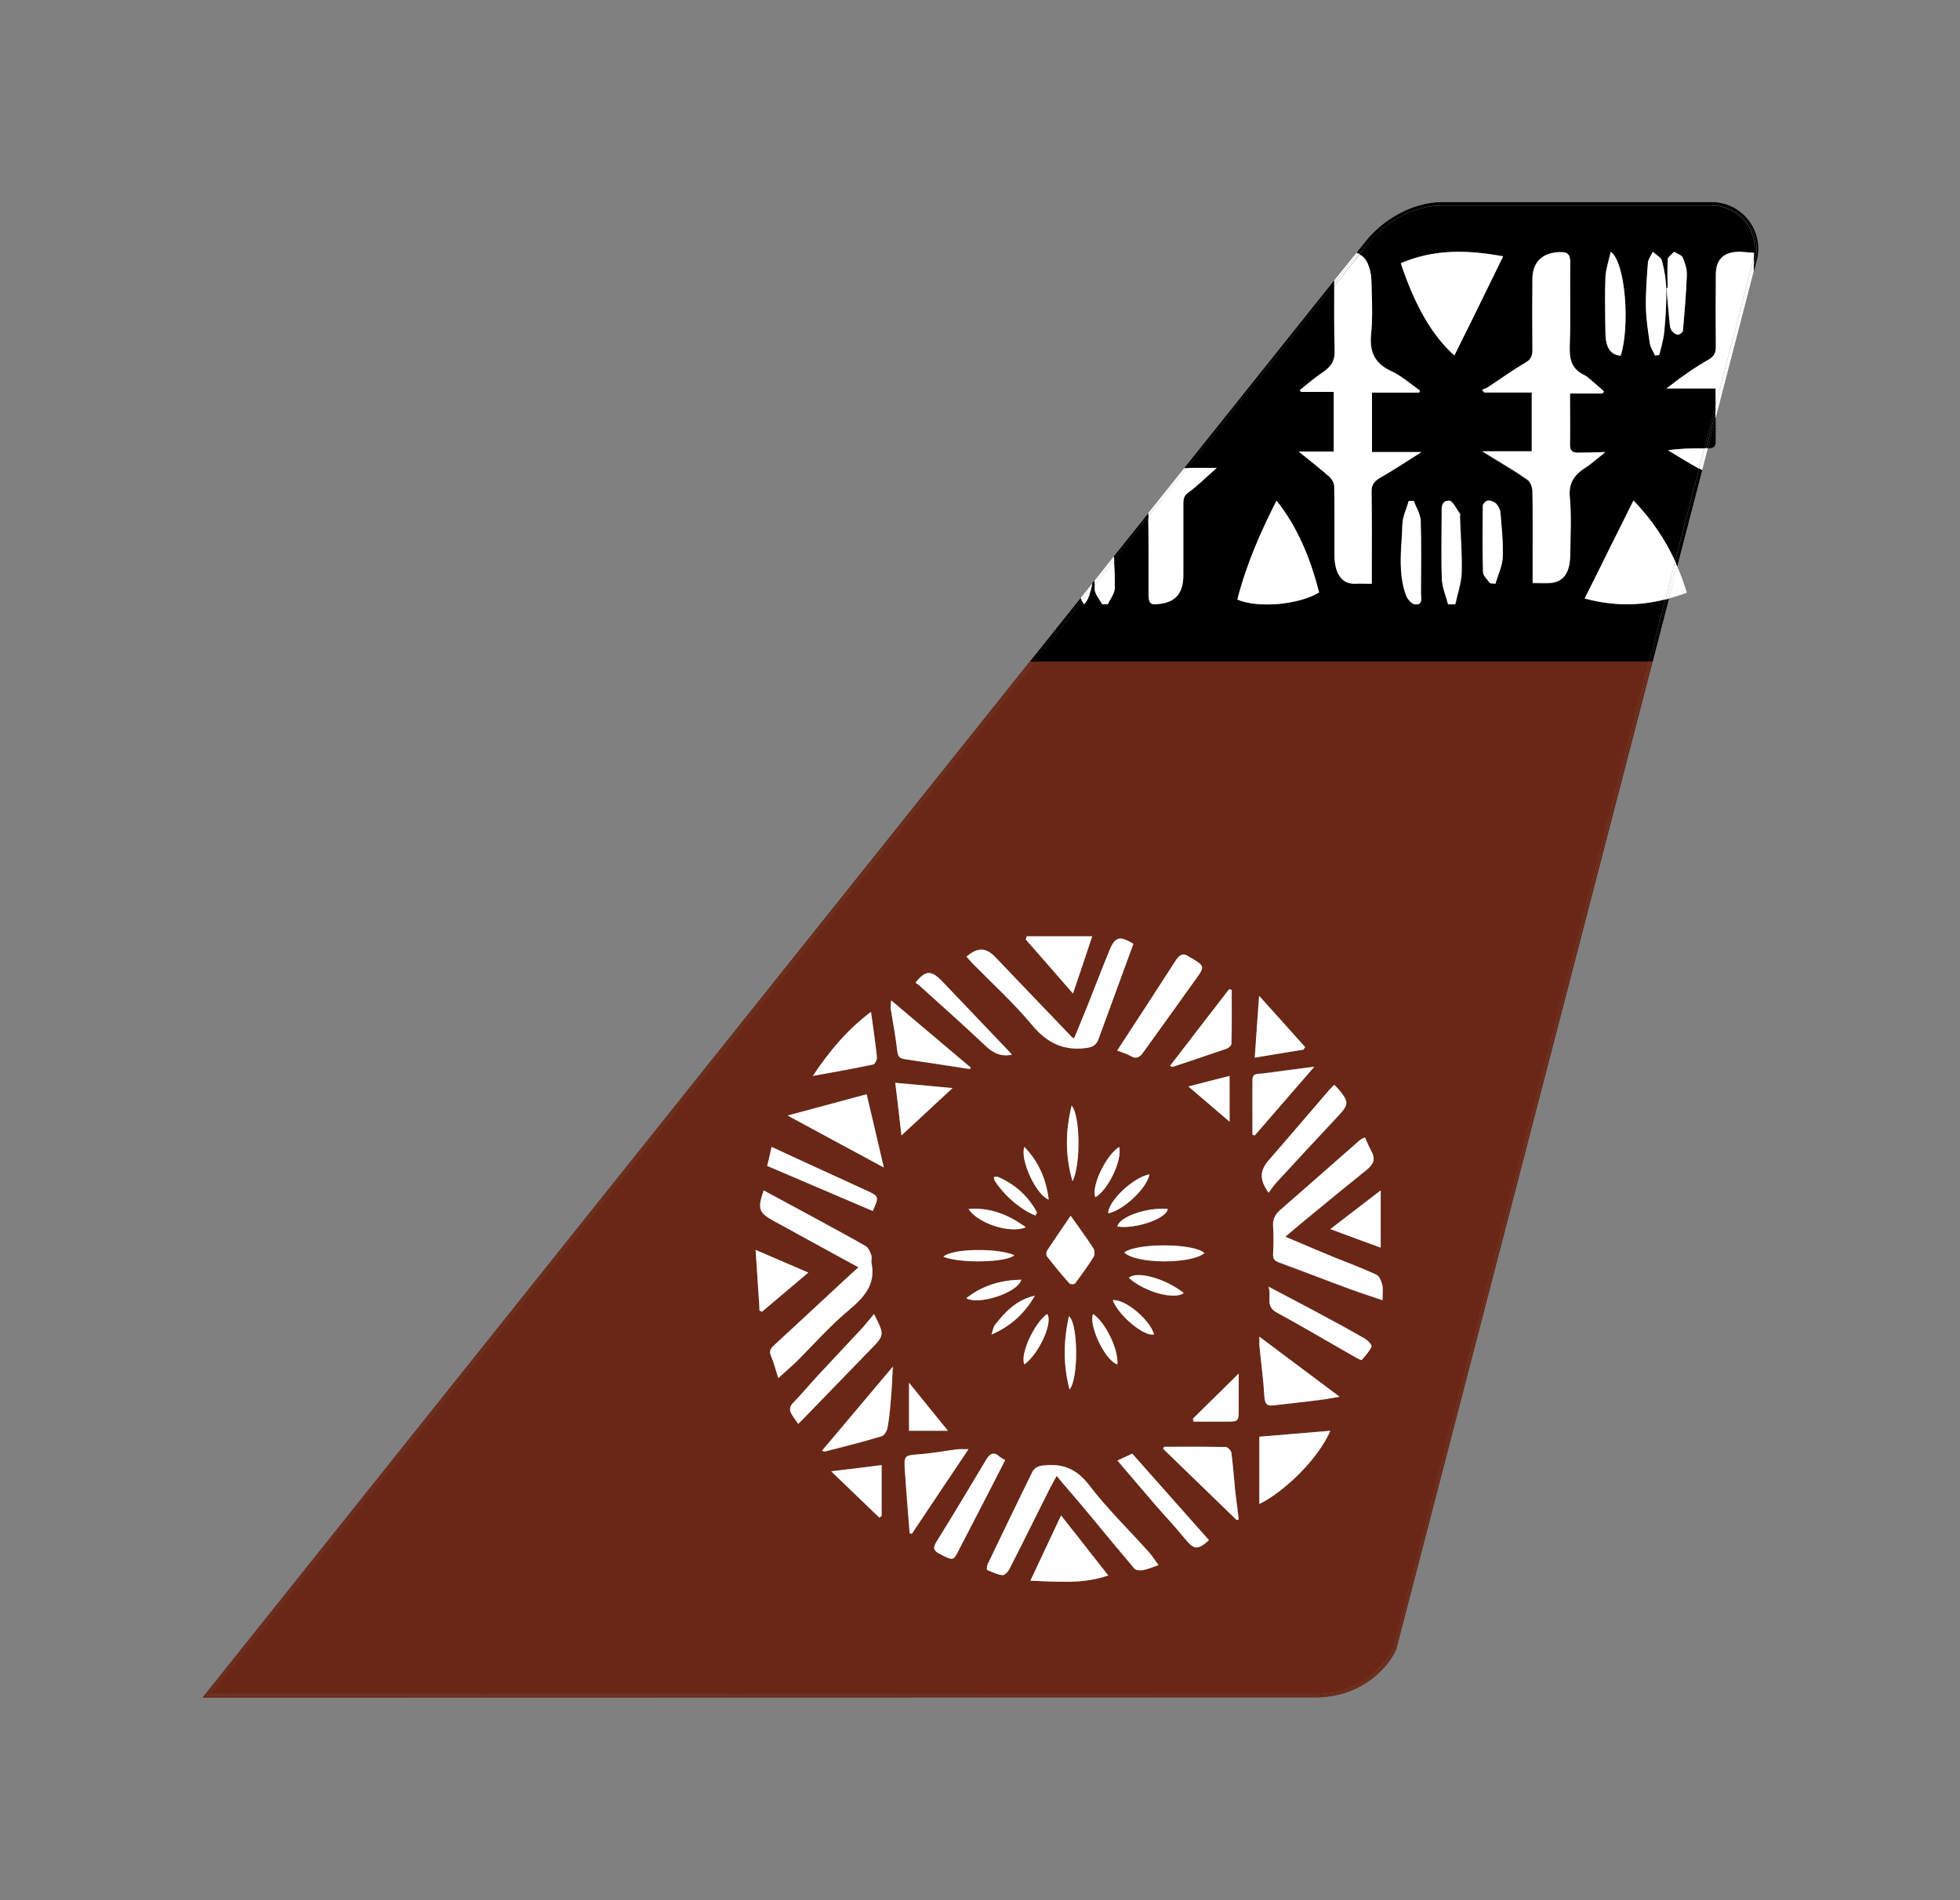 <?xml version="1.0" encoding="utf-8"?>
<!-- Generator: Adobe Illustrator 24.0.3, SVG Export Plug-In . SVG Version: 6.00 Build 0)  -->
<svg version="1.1" id="Layer_1" xmlns="http://www.w3.org/2000/svg" xmlns:xlink="http://www.w3.org/1999/xlink" x="0px" y="0px"
	 viewBox="0 0 856 830" style="enable-background:new 0 0 856 830;" xml:space="preserve">
<rect x="0" y="0" width="856" height="830" fill="#808080" stroke="none"/>
<style type="text/css">
	.st0{fill:#6A2716;}
	.st1{fill:#FEFEFE;}
	.st2{fill:#FFFFFF;}
</style>
<title>FIJIAIRWAYS</title>
<g>
	<path class="st0" d="M609.4,719.9c-2.8,6.5-13.3,20.4-34.2,20.8l-0.6,0L90,740.8C246.4,544.9,366.7,394.3,450.7,289h-1L88.4,741.6
		l486.1-0.1l0.6,0c9.6-0.2,17.8-3.2,24.3-8.3c4.9-3.8,8.6-8.5,10.4-12.7l0.1-0.3L721.8,289H721L609.4,719.9z"/>
	<path class="st0" d="M91.6,740.1l483-0.1l0.6,0c9.3-0.2,17.1-3.1,23.4-8c4.7-3.7,8.3-8.3,10.1-12.3L720.2,289H451.7L91.6,740.1z
		 M448.4,409H477c-2.7,8.2-5.4,16.2-8.4,25c-7.3-8.3-13.9-16-20.6-23.6L448.4,409z M400.2,428.7c4.2-5,6.6-5,11.4,0
		c10.2,10.7,20.4,21.4,30.4,31.9c-3.7,1-7.5,0-11-3.3c-9.7-9.1-19.6-18-29.4-26.9c-0.4-0.4-1-0.7-1.6-1.1
		C400.1,429,400.1,428.8,400.2,428.7z M467.6,531c3.5,4.9,6.9,9.5,9.9,14.2c0.6,0.9,0.7,2.9,0.1,3.8c-2.5,4-5.2,7.9-8.1,11.6
		c-0.3,0.4-2,0.4-2.4,0c-3.4-3.8-6.7-7.8-9.8-11.8c-0.5-0.6-0.4-2.1,0.1-2.8C460.6,541.2,464,536.3,467.6,531z M468,483
		c3.6,3.8,4.1,25.5,0.4,33C465.1,504.3,465.4,493.8,468,483z M526,547.4c-5.8,4.9-30,4.8-35-0.3C496.8,542.8,521.8,543.1,526,547.4z
		 M519,474.6c6.4-1.6,12.1-3.1,18-4.6v20C531,484.8,525.3,480,519,474.6z M493,558.3c3.3-3.2,15.7,0.1,24,6.6
		C512.9,568,499.7,564.3,493,558.3z M504,582.9c-4.3,1.1-15.4-8.1-18-14.9C491.1,567.2,502.3,576.5,504,582.9z M488,535.8
		c0.8-4.3,12.9-8.5,22-7.7C509.6,532.3,495.9,537,488,535.8z M484,530c-0.1-5.3,11-15.8,18-17C500.9,519.2,490.3,528.9,484,530z
		 M478.4,523c-2-4.5,4.5-18.3,10.4-22C490.1,506.8,484.1,519.6,478.4,523z M488,596c-5.3-1.5-12.7-17.1-10.6-22
		C482.8,577.7,488.5,589.3,488,596z M467.1,607c-2.8-11-2.6-21.4-0.3-32C470.8,577.6,471.2,602.1,467.1,607z M412,549
		c3.5-3.6,23.3-4,31-0.7C439.8,551.5,419.4,552,412,549z M414,625h-17v-21C402.8,611.2,408.1,617.8,414,625z M423,528.1
		c9.3-0.7,17.1,2.2,25,8C441.3,539.1,426.9,534.4,423,528.1z M446,559c-1.2,5.5-18.3,11.3-24,8.1C429.3,561.4,437.1,559.2,446,559z
		 M434.5,578.8c4.6-5.9,9.6-11.1,17.5-12.8c-4.3,7.3-9.9,13-19,17C433.7,581,433.8,579.7,434.5,578.8z M457.3,574
		c2.8,3.4-3.5,17.4-9.9,22C445.3,591.9,451.6,578,457.3,574z M447.4,501c6.2,6.4,9.5,13.9,10.6,23
		C452.5,522.1,445.3,506.4,447.4,501z M453,529.7l-0.8,1.3c-1.2-0.6-2.5-1.1-3.6-1.8c-5.6-3.4-10.2-7.8-13.9-13.1
		c-0.4-0.5-0.4-1.3-0.6-1.9c0.7,0,1.4-0.3,1.9-0.1C443.5,517.3,449.2,522.5,453,529.7z M389.2,437c11.9,10.1,23.3,19.7,34.8,29.4
		c-0.2,0.2-0.3,0.4-0.5,0.6c-9.4-1.4-18.8-2.9-28.2-4.3c-2-0.3-3.1-0.8-3.4-3.4c-0.7-6.2-1.9-12.4-2.8-18.6
		C388.9,439.7,389.1,438.7,389.2,437z M380.4,442c1,7.2,1.9,13.5,2.6,19.8c0.1,1-0.9,3-1.6,3.2c-8.5,1.8-17.1,3.3-26.4,5
		C362.2,459.1,370.1,449.8,380.4,442z M378.5,478c2.5,10.6,5,21,7.5,32c-14.2-7.7-27.7-14.9-42-22.7
		C355.8,484.1,366.9,481.1,378.5,478z M335.3,508l0.5-2c0.4-1.6,0.7-3.2,1.1-5c5.5,2.5,10.7,4.9,15.8,7.3
		c8.4,3.9,16.9,7.8,25.3,11.6c5.9,2.7,5.9,2.7,3,9.1c-15.4-6.6-30.7-13.1-46.1-19.7C335.1,508.8,335.2,508.4,335.3,508z
		 M331.7,572.5l-0.1-2.3c-0.5-7.6-1-15.3-1.6-24.2c8.2,3.5,15.3,6.6,23,9.9c-7.2,6.1-13.7,11.6-20.2,17.1
		C332.4,572.8,332.1,572.6,331.7,572.5z M336.8,592.3c-1-2.3,0-3.4,1.5-4.8c3.5-3.2,6.9-6.4,10.4-9.6l20.8-19.3
		c1.7-1.6,3.4-3.1,5.5-5c-9.4-5.1-18.1-9.9-26.7-14.6l-3.4-1.9c-2.1-1.1-4.2-2.3-6.3-3.4c-7.2-3.9-7.8-5.5-5-13.7
		c7.1,3.8,14.1,7.6,21.1,11.4c7.8,4.3,15.7,8.4,23.4,12.9c1.2,0.7,1.9,2.5,2.5,4c0.4,1-0.1,2.3,0.1,3.4c2,9.9-3.7,15.4-10.6,21.2
		c-7.9,6.6-14.8,14.5-22.1,21.8c-2.4,2.4-5,4.5-7.9,7.2C338.8,598.4,338.1,595.3,336.8,592.3z M348.6,622c-1-1.5-2-2.7-2.8-4.1
		c-1.1-1.8-1.1-3.4,0.6-5.1c3.6-3.7,6.9-7.7,10.4-11.5c6.6-7.1,13.3-14.2,19.9-21.3c1.7-1.8,3.2-3.8,5-6c4.7,9.2,4.7,9.2-1.9,15.9
		c-9.4,9.7-18.9,19.5-28.3,29.2C350.7,620,349.7,620.9,348.6,622z M385,662.2l-0.9,0.8c-6.8-6.5-13.6-13.1-21.1-20.3
		c6.3-0.8,11.8-1.4,17.3-2.1l2.4-0.3c0.8-0.1,1.6-0.2,2.4-0.3V662.2z M389.2,610.5c-0.4,4.4-0.8,8.8-1.5,13.1
		c-0.3,1.4-1.4,3.4-2.6,3.8c-5.4,1.6-10.9,3.1-16.3,4.5l-5.5,1.4l-2.7,0.7c-0.3,0.1-0.7-0.1-1.5-0.2c10.3-12.2,20.2-24,31-36.8
		C389.7,602.3,389.6,606.4,389.2,610.5z M391,473c8.4,0.8,16.1,1.5,25,2.3c-7.6,7-14.5,13.4-22.3,20.7
		C392.8,487.9,391.9,480.5,391,473z M397.2,669.9c-0.7-9.2-1.5-18.4-2.1-27.6c-0.4-6.7-0.3-6.5,6.8-7c5.3-0.4,10.6-1.5,15.9-2.1
		c1.5-0.2,3,0,5.1,0c-8.5,12.7-16.6,24.8-24.7,36.9C397.9,670,397.6,669.9,397.2,669.9z M418.2,678.2c-1.8,3.6-2.3,3.5-7.8,0.6
		c-2.8-1.5-3-2.8-1.3-5.5c7.3-11.7,14.4-23.6,21.5-35.5c1.8-3,3.5-4,6.2-1.3c0.4,0.4,1,0.6,2.2,1.3c-3.5,6.8-6.8,13.4-10.2,19.9
		C425.3,664.6,421.7,671.4,418.2,678.2z M450,690.5c4.8-10.2,9-19.2,13.4-28.5c1.1,1.4,2.3,2.9,3.4,4.3l3.4,4.3
		c4.5,5.8,9.1,11.6,13.8,17.6C472.8,692.1,461.9,690.9,450,690.5z M499.1,685.8c-1.2,0.2-3,0.1-3.7-0.7
		c-6.2-7.3-12.3-14.7-18.4-22.1c-4.2-5.1-8.6-10.1-12.8-15.1c-0.8-0.9-1.6-1.9-2.7-3.3c-1.2,2.3-2.4,4.5-3.6,6.7
		c-5.7,11.4-11.4,22.8-17.1,34.1c-0.6,1.1-2.1,2.7-3,2.6c-2.3-0.3-4.5-1.4-6.7-2.3c-0.2-0.1-0.1-1.7,0.2-2.4
		c6.4-13.4,12.9-26.7,19.4-40.1c1-2,2.4-2.8,4.8-3.1c8.3-0.9,14.5,1.3,20.1,8.5c8,10.4,17.5,19.6,26.2,29.4c1.4,1.6,2.5,3.4,4.1,5.5
		C503.5,684.5,501.3,685.4,499.1,685.8z M517.7,672.4c-4.2-5.2-8.8-10.1-13.2-15.1C499,651,493.6,644.6,488,638c2.2-1,4.1-1.9,6.5-3
		c11,12.5,22.2,25,33.5,37.8C523,677.3,521.4,677,517.7,672.4z M540.1,664c-10.7-10.4-21.4-20.7-32.1-31.1l0.4-0.9
		c9,0,17.9-0.1,26.9,0.1c0.9,0,2.4,1.6,2.5,2.6c0.7,5.3,1.1,10.7,1.6,16c0.5,4.3,1,8.6,1.6,12.9C540.7,663.8,540.4,663.9,540.1,664z
		 M550,657v-29.4c10.6-0.9,20.7-1.8,31-2.6C575.6,637.6,560.6,651.8,550,657z M576.7,611.5c-6.8,0.8-13.7,1.6-20.5,2.4
		c-2.8,0.3-3.8-0.6-4-3.8c-0.4-7.2-1.4-14.4-2.1-21.6c-0.1-1.2,0-2.5,0-4.5c11.9,8.9,23.1,17.3,35,26.2
		C581.7,610.7,579.2,611.2,576.7,611.5z M599,588.1c-1,2.1-2.7,4-4.3,5.8c-0.2,0.2-1.3-0.3-1.9-0.7c-11.8-6.7-23.4-13.6-35.3-20.1
		c-5-2.8-2-6.8-3.5-11.2c8.2,4.4,15.4,8.1,22.5,11.9c6.6,3.6,13.2,7.2,19.7,10.9C597.5,585.6,599.2,587.5,599,588.1z M596.1,497
		c1,2.1,1.9,4.3,3,6.4c2,3.6,0.2,5.8-2.5,8c-7.6,6.1-15.2,12.3-22.7,18.5c-4.2,3.4-8.2,6.9-12.6,10.5c5.8,2.5,11.4,4.9,17.1,7.2
		c1.7,0.7,3.4,1.4,5,2.1l5.1,2c4.2,1.7,8.4,3.4,12.6,5.3c1.3,0.6,2.2,2.7,2.6,4.4c0.4,1.9,0.1,4,0.1,6.7c-4.7-1.6-8.9-2.9-13-4.4
		c-2.7-1-5.4-2-8.1-3l-16.1-6.1l-8.1-3c-1.8-0.7-2.6-1.5-2.5-3.5c0.2-4.1,0.2-8.2,0-12.3c-0.2-2.8,0.7-4.8,2.8-6.6
		c11.7-10.2,23.4-20.6,35.1-30.8C594.5,497.7,595.3,497.5,596.1,497z M603,520v25c-7.4-2.7-14.3-5.2-22-8.1
		C588.4,531.2,595.2,526,603,520z M582.8,474c0.6,0.6,1.2,1.1,1.7,1.7c4.9,5.8,4.7,6.8-0.4,12.3c-9,9.6-18,19.3-26.9,29
		c-1.1,1.2-1.9,2.5-3.1,4.1c-4.1-5.8-3.8-9.6,0-14c9-10.2,17.8-20.6,26.6-30.9C581.3,475.4,582,474.7,582.8,474z M549.9,435
		c7.1,7.9,13.6,15.1,20.1,22.4c-0.2,0.4-0.5,0.7-0.7,1.1c-6.9,1.1-13.8,2.3-21.3,3.5C548.7,452.9,549.3,444.7,549.9,435z M547,471.5
		c0-2.8,2.3-2.4,4.1-2.6c7.3-0.9,14.5-1.9,22.9-3c-9.1,10.4-17.5,20.2-26,30l-1-0.4C547,487.6,547,479.6,547,471.5z M541,615
		c0,0.1,0,0.2,0,0.3l0,0.5c0,5-0.2,5.2-5,5.2l-0.5,0h-0.3h-14c-0.1-0.4-0.2-0.9-0.2-1.3c6.5-6.4,13-12.7,20-19.7V615z M538,432.4
		c0,7.8,0.1,15.6-0.1,23.4c0,0.8-1.2,1.9-2.1,2.2c-5.2,1.8-10.4,3.6-15.6,5.3l-7.8,2.6c-0.2,0.1-0.5-0.1-1.3-0.4
		c8.8-11.4,17.4-22.5,25.9-33.6C537.3,432.1,537.6,432.3,538,432.4z M519.4,418c0.5,0.4,1.1,0.5,1.6,0.9c4.9,3,5,3.5,1.7,8.2
		c-7.8,10.9-15.6,21.7-23.4,32.6c-1.3,1.8-2.8,3.2-5.3,1.7c-1.8-1-3.8-1.6-6-2.4c8.8-13.6,17.3-26.4,25.6-39.4
		C515.2,416.9,516.9,416.2,519.4,418z M495,412.3c-5.1,13.8-10.2,27.6-15.2,41.5c-1,2.7-2.4,3.6-5.4,4c-10,1.3-17.2-2.2-23.8-10.2
		c-7.9-9.5-17.2-17.8-25.8-26.7c-0.9-0.9-1.7-1.9-2.7-3c5-4.3,8.6-4,12.7,0.3c11.1,11.7,22.4,23.4,33.5,35c0,0,0.1,0.1,0.2,0.1
		l0.2,0.1c0.1,0.1,0.3,0.1,0.4,0.2c2-4.8,4-9.6,5.9-14.4c3.2-8.1,6.3-16.2,9.6-24.2C487,409.2,489.1,408.7,495,412.3z"/>
	<path class="st0" d="M608.7,719.6C608.7,719.7,608.7,719.7,608.7,719.6L608.7,719.6L608.7,719.6z"/>
	<path class="st0" d="M608.7,719.7C608.7,719.7,608.7,719.7,608.7,719.7L608.7,719.7L608.7,719.7c-1.7,4-5.3,8.7-10.1,12.3
		c-6.3,4.9-14.1,7.8-23.4,8l-0.6,0l-483,0.1L451.7,289h-1C366.7,394.3,246.4,544.9,90,740.8l484.6-0.1l0.6,0
		c20.9-0.4,31.4-14.3,34.2-20.8L721,289h-0.8L608.7,719.7z"/>
	<path d="M749.3,193.1c0-2.7,0-5.4,0-8.1l0-2.1l-3.4,13C747.8,195.8,749.3,195.5,749.3,193.1z"/>
	<path d="M582.7,123.7c0-0.4,0-0.8,0-1.2l-65.5,82h1C548.3,166.8,569.8,139.9,582.7,123.7z"/>
	<path d="M728.1,261.7L721,289h0.8l7.1-27.5C728.6,261.5,728.3,261.6,728.1,261.7z"/>
	<path d="M742.7,205L732,246.3c0.2,0.4,0.3,0.7,0.5,1.1l10.9-42C743.2,205.3,743,205.2,742.7,205C742.8,205.1,742.8,205,742.7,205z"
		/>
	<path d="M597.3,105.5c7.3-9,19.7-16.3,32.3-16.5h118c10.8,0,19.6,8.8,19.6,19.6c0,1.2-0.1,2.3-0.3,3.4l-0.9,3.5v2.6l0,0.4l1.6-6.3
		l0-0.1c0.2-1.2,0.3-2.3,0.3-3.5c0-11.2-9.1-20.3-20.3-20.3h-118c-12.1,0.1-24.9,7-32.9,16.8l-4.3,5.4c0.3,0.1,0.5,0.2,0.7,0.3
		C595.7,107.4,597.1,105.7,597.3,105.5z"/>
	<path d="M472.3,262c-0.1-0.2-0.2-0.5-0.3-0.8L449.8,289h1C458.2,279.6,465.4,270.7,472.3,262z"/>
	<path d="M478.1,254.7c0-0.4,0-0.8,0-1.2l-1.1,1.3c-0.1,0.5-0.2,1.1-0.3,1.6C477.1,255.9,477.6,255.3,478.1,254.7z"/>
	<path d="M745.4,195.8c0.2,0,0.3,0,0.5,0l3.4-13l0-1.2c0-0.6,0-1.2,0-1.8l-4.1,16C745.2,195.8,745.3,195.8,745.4,195.8z"/>
	<path d="M501.6,225.3c0-0.4,0-0.8,0-1.2l-4.8,6L486.5,243c0,0.4,0,0.7,0.1,1.1C491.7,237.7,496.7,231.4,501.6,225.3z"/>
	<path d="M728.5,196.7c5.5-0.8,10.7-0.9,15.8-0.9l4.9-19c0-2.3,0-4.7,0-7.1h-21.5l1.1-0.8c5.7-4.5,11.3-8.3,17.3-11.8
		c2.5-1.5,3.2-3.1,3.2-5.6c-0.1-10.5-0.1-21,0-31.5c0-6.5,3.3-9.8,9.7-10l0.5,0l0.5,0c1.8,0,3.7,0.3,5.8,0.5v2l0.2-0.7l0.1-0.4
		c0.1-0.8,0.2-1.6,0.2-2.4v-0.4c0-10.4-8.4-18.8-18.8-18.8h-118c-11.7,0.1-24,6.7-31.7,16.2l-0.3,0.4l-3.7,4.7
		c1.5,0.8,2.7,2.1,3.5,3.9c0.9,2.1,1.5,4.5,1.6,6.7c0,0.9,0,1.8,0.1,2.7l0.1,4c0.2,5.8,0.3,11.6-0.3,17.4c-0.8,7.9,1.6,13,9.1,16.4
		c2.9,1.3,5.5,3.2,8,5.2l1.2,0.9c1,0.7,2,1.5,3,2.2c-0.1,0.3-0.2,0.6-0.3,0.9h-20.6v26h21.5l-1,0.7c-6.2,3.9-11.5,7.4-16.9,10.5
		c-2.6,1.5-3.8,3.1-3.8,6.2c0.2,11.8,0.1,23.7,0.1,35.5v4.6l-0.7,0c-2.6,0-4.7,0-6.8,0c-4,0.1-6.4-2.2-7.7-5.5
		c-0.8-2.1-1.1-4.6-1.1-6.9c0-2.9,0-5.7,0-8.6v-8.6c0-4.3,0-8.6-0.1-12.9c0-1.5-1.1-3.3-2.2-4.3c-4-3.5-8.2-6.8-13.3-10.9h15.3
		v-26.1h-14.4l-0.2-0.4l-0.2-0.4c3.3-2.5,6.4-5.3,9.8-7.6c3.6-2.4,5.6-5,5.4-9.7c-0.3-9.4-0.2-18.8-0.2-28.2l-25.9,32.4l-37.7,47.2
		h12.3l-0.7,0.6c-4.4,3.9-7.9,7.4-11.8,10.2c-2,1.4-2.1,3-2.1,4.9l0,0.5l0,10.2c0,6.8,0,13.6,0,20.4c0,7.8-3.2,11.7-10.3,12.6
		c-4.2,0.5-4.9-0.1-4.9-4.7c0-10.9,0-21.7-0.1-32.6l-15,18.8c0.2,3.8,0.3,7.6,0.3,11.4c0,1.4-0.7,2.8-1.4,4.2l-0.4,0.7
		c-0.4,0.8-0.8,1.5-1.2,2.3c-0.8,0-1.6,0.1-2.5,0.1c-1.2-2.2-3.2-4.4-3.3-6.6c0-0.5,0-1,0-1.5l-1.8,2.3c-0.7,2.7-1.6,4.7-2.8,5.8
		c-0.3-0.3-0.6-0.8-0.8-1.2L451.7,289h268.5l7-27.1c-11.3,2.8-22.7,2.9-35.2-0.4c2.4-4.8,4.7-9.5,7.1-14.2l3.5-7.1
		c3.5-7.1,7.1-14.2,10.7-21.4c7.9,8.3,13.8,17,18.2,26.5l10.5-40.6C737.4,202.2,733,199.4,728.5,196.7z M728.4,113.2
		c0.1-1.1,1.8-2.1,2.7-3.2c0.3,0.2,0.7,0.4,1.1,0.6l0.5,0.2c1,0.5,1.9,1,2.2,1.7c1.1,2.4,1.9,5,1.8,7.6c-0.3,8.1-1,16.3-1.7,24.4
		c-0.1,0.7-1.4,1.7-2.2,1.7c-0.8,0-1.9-0.8-2.5-1.5c-0.6-0.7-0.9-1.7-1-2.5c-0.6-5.5-1-10.9-1.5-16.4c0.2,0,0.3,0,0.5,0
		C728.2,121.6,728.1,117.4,728.4,113.2z M540.4,261.9c3.9-15.4,10.1-29.3,17.1-43.2c9.1,11.5,14.8,25.1,18.6,40.1
		C567.2,264.2,549.3,265.7,540.4,261.9z M620.6,260.7l0,0.3c0.1,1.6,0,3.3-2.7,3c-1.5-0.2-3.3-2.3-3.9-3.9
		c-2.6-7.1-2.5-14.4-2.1-21.7l0.1-1.3c0.2-2.7,0.3-5.3,0.4-7.9c0.1-3.5,1.8-6.9,2.8-10.4c0.7,0,1.5,0,2.2,0c0.3,0.8,0.7,1.7,1,2.5
		l0.4,0.8c0.8,1.8,1.5,3.6,1.6,5.4c0.4,10.6,0.2,21.3,0.1,32C620.6,259.8,620.6,260.2,620.6,260.7z M638.5,249.9
		c-0.1,4.7-1.8,9.4-2.8,14.1c-1,0-2.1,0-3.1,0c-1-3.6-2.6-7.2-2.7-10.9c-0.4-9.4-0.1-18.9-0.1-28.4c0-0.5,0-1,0-1.5l0-0.3
		c0-2.1,0.4-4.2,3.2-4.2c1.6,0,3.2,3.7,4.8,5.8c0.2,0.2,0,0.6,0,0.9C638,233.6,638.7,241.7,638.5,249.9z M638.8,147.7
		c-1.2,2.5-2.5,5-3.7,7.5c-9.7-8.7-17.3-21.9-23.4-40.3c14.3-6,28.5-5.9,44.6-3c-5.2,10.6-10.2,20.7-15.1,30.8L638.8,147.7z
		 M656.3,243.4c-0.2,3.9-2,7.7-3.2,11.5l-2.4-0.2l-0.1-0.2c-1.1-1.5-2.9-3-2.9-4.6c-0.3-9.7-0.2-19.4-0.1-29.1
		c0-0.8,1.3-2.1,2.2-2.2l0.2,0l0.2,0c1.1,0,2.6,0.7,3.2,1.3c1,1.1,1.8,2.5,1.9,3.9c0.1,0.8,0.1,1.6,0.2,2.4l0.2,2.4
		C656.2,233.6,656.5,238.5,656.3,243.4z M692.5,204.3c-4.8,3.1-7.5,6.6-7,12.9c0.8,8.3,0.2,16.8,0.2,25.2c-0.1,8-2.9,12-8.8,12.4
		c-2.4,0.2-4.8,0-7.6,0v-4.5l0-5.1c0-10.2,0.1-20.4-0.1-30.6c0-1.7-0.9-4-2.2-4.9c-4.6-3.3-9.6-6.2-14.5-9.2
		c-1.4-0.9-2.8-1.7-5.2-3.2h21.6v-25.7h-20.7l-0.5-0.6l-0.5-0.6c0.8-0.3,1.7-0.5,2.4-1c5.5-3.6,10.8-7.5,16.5-10.8
		c2.5-1.5,3.1-3.2,3.1-5.7c-0.1-10.4-0.1-20.8,0-31.1c0.1-7.3,4.5-11.3,11.9-11.5c3.7-0.1,4.6,1.2,4.6,4.6
		c-0.2,11.9,0.2,23.8-0.2,35.8c-0.2,5.7,0.3,10.6,6.3,13.3c1.1,0.5,2.1,1.4,3,2.2c1.9,1.6,3.7,3.3,5.6,4.9c-0.2,0.3-0.4,0.6-0.5,0.9
		h-14.3l0,2.3c0,6.9,0.1,13.6,0,20.3c0,2.6,1.2,3.4,3.7,3.3c3.5-0.1,7,0,11.6,0C697.5,200.4,695.2,202.6,692.5,204.3z M707.7,155.3
		c-4.4-0.4-6.5-3.4-6.6-9.9l-0.1-4.9c-0.1-6.5-0.1-13,0.1-19.6c0.1-3.4,1.4-6.8,2.3-11C710,114.6,711.9,143,707.7,155.3z M726.9,145
		c-0.2,2.1-0.7,4.2-1.2,6.2l-0.4,1.6c-0.2,0.8-0.4,1.6-0.6,2.3c-0.6,0.1-1.2,0.1-1.8,0.2c-0.8-1.8-2-3.5-2.3-5.4
		c-0.8-5.3-1.6-10.6-1.7-15.9c-0.1-6.4,0.4-12.9,0.9-19.3c0.1-1.6,1.4-3.1,2.1-4.7c1.4,1.3,3.6,2.4,4,3.9c1.1,4.1,1.8,8.4,1.9,12.7
		C727.9,132.7,727.4,138.9,726.9,145z"/>
	<path d="M472.6,262.8c-0.1-0.2-0.2-0.5-0.4-0.7c-6.9,8.6-14.1,17.6-21.5,27h1L472.6,262.8z"/>
	<path d="M720.2,289h0.8l7.1-27.3c-0.3,0.1-0.6,0.1-0.8,0.2L720.2,289z"/>
	<path d="M478.1,255.9c0-0.4,0-0.8,0-1.2c-0.5,0.6-0.9,1.2-1.4,1.8c-0.1,0.6-0.3,1.2-0.4,1.7L478.1,255.9z"/>
	<path d="M731.6,245.2c0.2,0.4,0.3,0.7,0.5,1.1l10.7-41.3c-0.2-0.1-0.5-0.3-0.7-0.4L731.6,245.2z"/>
	<path d="M597.6,106.3l0.3-0.4c7.7-9.5,20-16.1,31.7-16.2h118c10.4,0,18.8,8.4,18.8,18.8v0.4c0,0.8-0.1,1.6-0.2,2.4l-0.1,0.4
		l-0.2,0.7v3l0.9-3.5c0.2-1.1,0.3-2.2,0.3-3.4c0-10.8-8.8-19.6-19.6-19.6h-118c-12.6,0.1-25,7.5-32.3,16.5c-0.1,0.2-1.5,1.9-4.1,5.2
		c0.2,0.1,0.5,0.2,0.7,0.3L597.6,106.3z"/>
	<path d="M501.6,226.5c0-0.4,0-0.8,0-1.2c-4.8,6-9.8,12.3-15,18.8c0,0.4,0,0.8,0,1.2L501.6,226.5z"/>
	<path d="M556.8,157.3l25.9-32.4c0-0.4,0-0.8,0-1.2c-12.9,16.2-34.4,43.1-64.5,80.8h1L556.8,157.3z"/>
	<path d="M744.3,195.8c0.3,0,0.5,0,0.8,0l4.1-16c0-1,0-2,0-3L744.3,195.8z"/>
	<path class="st1" d="M330,546c0.6,8.9,1.1,16.6,1.6,24.2l0.1,2.3c0.4,0.2,0.7,0.4,1.1,0.5c6.5-5.5,13-11,20.2-17.1
		C345.3,552.6,338.2,549.5,330,546z"/>
	<path class="st1" d="M383,461.8c-0.7-6.3-1.6-12.6-2.6-19.8c-10.3,7.8-18.2,17.1-25.4,28c9.3-1.7,17.8-3.2,26.4-5
		C382.1,464.8,383.1,462.8,383,461.8z"/>
	<path class="st1" d="M391.9,459.3c0.3,2.6,1.4,3.1,3.4,3.4c9.4,1.4,18.8,2.8,28.2,4.3c0.2-0.2,0.3-0.4,0.5-0.6
		c-11.5-9.7-22.9-19.4-34.8-29.4c-0.1,1.7-0.3,2.7-0.2,3.7C390,446.9,391.2,453.1,391.9,459.3z"/>
	<path class="st1" d="M378.1,519.9c-8.5-3.9-16.9-7.8-25.3-11.6c-5.1-2.4-10.3-4.7-15.8-7.3c-0.4,1.8-0.8,3.4-1.1,5l-0.5,2
		c-0.1,0.4-0.2,0.9-0.3,1.3c15.4,6.6,30.7,13.1,46.1,19.7C384,522.6,384,522.6,378.1,519.9z"/>
	<path class="st1" d="M434,514.2c0.2,0.6,0.2,1.4,0.6,1.9c3.7,5.4,8.3,9.8,13.9,13.1c1.2,0.7,2.4,1.2,3.6,1.8l0.8-1.3
		c-3.8-7.1-9.5-12.3-17.1-15.6C435.4,513.9,434.7,514.1,434,514.2z"/>
	<path class="st1" d="M370,572.9c6.9-5.8,12.6-11.3,10.6-21.2c-0.2-1.1,0.3-2.4-0.1-3.4c-0.5-1.5-1.3-3.3-2.5-4
		c-7.7-4.4-15.6-8.6-23.4-12.9c-7-3.8-14-7.6-21.1-11.4c-2.8,8.2-2.2,9.8,5,13.7c2.1,1.1,4.2,2.3,6.3,3.4l3.4,1.9
		c8.6,4.7,17.3,9.5,26.7,14.6c-2.1,1.9-3.8,3.4-5.5,5l-20.8,19.3c-3.5,3.2-6.9,6.4-10.4,9.6c-1.5,1.4-2.5,2.5-1.5,4.8
		c1.3,3,2,6.1,3.2,9.7c3-2.7,5.5-4.9,7.9-7.2C355.2,587.5,362.1,579.6,370,572.9z"/>
	<path class="st1" d="M378.5,478c-11.6,3.1-22.7,6.1-34.5,9.3c14.3,7.8,27.8,15,42,22.7C383.4,499,381,488.6,378.5,478z"/>
	<path class="st1" d="M458,524c-1.1-9.1-4.5-16.6-10.6-23C445.3,506.4,452.5,522.1,458,524z"/>
	<path class="st1" d="M466.8,666.3c-1.1-1.4-2.3-2.9-3.4-4.3c-4.4,9.3-8.6,18.3-13.4,28.5c11.9,0.4,22.8,1.6,34-2.3
		c-4.7-6-9.3-11.8-13.8-17.6L466.8,666.3z"/>
	<path class="st1" d="M475.6,648.7c-5.6-7.3-11.8-9.5-20.1-8.5c-2.4,0.3-3.8,1.1-4.8,3.1c-6.5,13.3-13,26.7-19.4,40.1
		c-0.3,0.7-0.4,2.3-0.2,2.4c2.2,1,4.4,2,6.7,2.3c0.9,0.1,2.4-1.4,3-2.6c5.8-11.3,11.4-22.7,17.1-34.1c1.1-2.2,2.3-4.4,3.6-6.7
		c1.1,1.4,1.9,2.3,2.7,3.3c4.3,5,8.6,10,12.8,15.1c6.1,7.4,12.2,14.8,18.4,22.1c0.7,0.8,2.5,0.9,3.7,0.7c2.2-0.4,4.3-1.3,6.9-2.2
		c-1.6-2.1-2.7-3.9-4.1-5.5C493.1,668.4,483.6,659.2,475.6,648.7z"/>
	<path class="st1" d="M537.8,634.7c-0.1-1-1.6-2.6-2.5-2.6c-9-0.2-17.9-0.1-26.9-0.1l-0.4,0.9c10.7,10.4,21.4,20.7,32.1,31.1
		c0.3-0.1,0.6-0.2,0.9-0.3c-0.5-4.3-1.1-8.6-1.6-12.9C538.9,645.4,538.5,640,537.8,634.7z"/>
	<path class="st1" d="M488,638c5.6,6.5,11,12.9,16.5,19.3c4.4,5.1,9,9.9,13.2,15.1c3.7,4.5,5.4,4.8,10.3,0.4
		c-11.3-12.8-22.5-25.4-33.5-37.8C492.1,636.1,490.2,637,488,638z"/>
	<path class="st1" d="M436.8,636.5c-2.7-2.6-4.5-1.6-6.2,1.3c-7.1,11.9-14.2,23.8-21.5,35.5c-1.7,2.8-1.6,4,1.3,5.5
		c5.5,2.9,6,2.9,7.8-0.6c3.5-6.9,7.1-13.7,10.6-20.5c3.4-6.5,6.7-13.1,10.2-19.9C437.9,637.2,437.3,636.9,436.8,636.5z"/>
	<path class="st1" d="M360.5,634l2.7-0.7l5.5-1.4c5.5-1.4,10.9-2.9,16.3-4.5c1.2-0.3,2.4-2.4,2.6-3.8c0.8-4.3,1.2-8.7,1.5-13.1
		c0.4-4.1,0.5-8.3,0.8-13.5c-10.8,12.8-20.7,24.6-31,36.8C359.9,633.9,360.2,634.1,360.5,634z"/>
	<path class="st1" d="M381.7,574c-1.9,2.3-3.4,4.2-5,6c-6.6,7.1-13.3,14.2-19.9,21.3c-3.5,3.8-6.8,7.8-10.4,11.5
		c-1.7,1.7-1.7,3.3-0.6,5.1c0.8,1.3,1.8,2.6,2.8,4.1c1.2-1.1,2.1-2,2.9-2.9c9.4-9.7,18.9-19.5,28.3-29.2
		C386.4,583.2,386.4,583.2,381.7,574z"/>
	<path class="st1" d="M380.3,640.6c-5.5,0.7-11,1.4-17.3,2.1c7.5,7.2,14.3,13.8,21.1,20.3l0.9-0.8V640c-0.8,0.1-1.6,0.2-2.4,0.3
		L380.3,640.6z"/>
	<path class="st1" d="M417.9,633.1c-5.3,0.7-10.6,1.7-15.9,2.1c-7.1,0.6-7.2,0.4-6.8,7c0.6,9.2,1.4,18.4,2.1,27.6
		c0.3,0,0.7,0.1,1,0.1c8.1-12.1,16.2-24.3,24.7-36.9C420.8,633.1,419.3,632.9,417.9,633.1z"/>
	<path class="st1" d="M391,473c0.9,7.5,1.8,14.9,2.7,23c7.8-7.2,14.7-13.6,22.3-20.7C407.1,474.5,399.4,473.8,391,473z"/>
	<path class="st1" d="M550,657c10.6-5.2,25.6-19.4,31-32c-10.3,0.9-20.4,1.7-31,2.6V657z"/>
	<path class="st1" d="M537,470c-5.9,1.5-11.6,2.9-18,4.6c6.3,5.4,12,10.3,18,15.4V470z"/>
	<path class="st1" d="M517,564.8c-8.3-6.5-20.7-9.8-24-6.6C499.7,564.3,512.9,568,517,564.8z"/>
	<path class="st1" d="M550.1,588.5c0.7,7.2,1.7,14.4,2.1,21.6c0.2,3.2,1.2,4.2,4,3.8c6.8-0.8,13.7-1.5,20.5-2.4
		c2.5-0.3,5-0.8,8.3-1.4c-11.9-8.9-23-17.2-35-26.2C550,586,549.9,587.2,550.1,588.5z"/>
	<path class="st1" d="M486,568c2.6,6.8,13.7,16,18,14.9C502.3,576.5,491.1,567.2,486,568z"/>
	<path class="st1" d="M491,547.1c5,5.1,29.2,5.2,35,0.3C521.8,543.1,496.8,542.8,491,547.1z"/>
	<path class="st1" d="M468,483c-2.6,10.8-3,21.3,0.4,33C472.2,508.5,471.7,486.8,468,483z"/>
	<path class="st1" d="M431,457.4c3.5,3.3,7.3,4.2,11,3.3c-10-10.5-20.2-21.2-30.4-31.9c-4.8-5-7.2-5-11.4,0
		c-0.1,0.1-0.1,0.2-0.2,0.7c0.6,0.4,1.2,0.6,1.6,1.1C411.4,439.4,421.3,448.3,431,457.4z"/>
	<path class="st1" d="M477,409h-28.6l-0.4,1.4c6.7,7.6,13.4,15.3,20.6,23.6C471.6,425.2,474.3,417.2,477,409z"/>
	<path class="st1" d="M457.3,548.9c3.1,4,6.4,8,9.8,11.8c0.4,0.4,2.1,0.4,2.4,0c2.8-3.8,5.6-7.6,8.1-11.6c0.6-1,0.5-2.9-0.1-3.8
		c-3.1-4.8-6.5-9.3-9.9-14.2c-3.6,5.3-7,10.2-10.2,15.1C456.9,546.8,456.8,548.3,457.3,548.9z"/>
	<path class="st1" d="M488,535.8c7.9,1.2,21.6-3.5,22-7.7C500.9,527.3,488.8,531.5,488,535.8z"/>
	<path class="st1" d="M448,536.1c-7.9-5.7-15.7-8.7-25-8C426.9,534.4,441.3,539.1,448,536.1z"/>
	<path class="st1" d="M443,548.3c-7.7-3.3-27.5-2.9-31,0.7C419.4,552,439.8,551.5,443,548.3z"/>
	<path class="st1" d="M397,625h17c-5.9-7.2-11.2-13.8-17-21V625z"/>
	<path class="st1" d="M446,559c-8.9,0.2-16.7,2.4-24,8.1C427.7,570.3,444.8,564.5,446,559z"/>
	<path class="st1" d="M466.8,575c-2.3,10.6-2.6,21,0.3,32C471.2,602.1,470.8,577.6,466.8,575z"/>
	<path class="st1" d="M484,530c6.3-1.1,16.9-10.8,18-17C495,514.2,483.9,524.7,484,530z"/>
	<path class="st1" d="M452,566c-7.9,1.7-12.9,6.9-17.5,12.8c-0.7,0.9-0.8,2.2-1.5,4.2C442.1,579,447.7,573.3,452,566z"/>
	<path class="st1" d="M478.4,523c5.7-3.4,11.8-16.2,10.4-22C482.9,504.7,476.4,518.5,478.4,523z"/>
	<path class="st1" d="M488,596c0.5-6.7-5.2-18.3-10.6-22C475.3,578.9,482.7,594.5,488,596z"/>
	<path class="st1" d="M457.3,574c-5.7,4-12,17.9-9.9,22C453.8,591.4,460.1,577.4,457.3,574z"/>
	<path class="st1" d="M494,461.4c2.5,1.5,4,0.1,5.3-1.7c7.8-10.8,15.6-21.7,23.4-32.6c3.4-4.7,3.2-5.2-1.7-8.2
		c-0.5-0.3-1.1-0.5-1.6-0.9c-2.5-1.9-4.2-1.1-5.9,1.5c-8.3,12.9-16.7,25.8-25.6,39.4C490.2,459.8,492.2,460.3,494,461.4z"/>
	<path class="st1" d="M512.3,466l7.8-2.6c5.2-1.8,10.4-3.5,15.6-5.3c0.9-0.3,2.1-1.4,2.1-2.2c0.2-7.8,0.1-15.6,0.1-23.4
		c-0.4-0.1-0.7-0.3-1.1-0.4c-8.6,11.1-17.1,22.2-25.9,33.6C511.9,465.9,512.1,466.1,512.3,466z"/>
	<path class="st1" d="M596.2,584.9c-6.5-3.8-13.1-7.4-19.7-10.9c-7.1-3.8-14.3-7.6-22.5-11.9c1.5,4.4-1.6,8.4,3.5,11.2
		c11.9,6.5,23.5,13.4,35.3,20.1c0.6,0.3,1.8,0.9,1.9,0.7c1.6-1.8,3.3-3.7,4.3-5.8C599.2,587.5,597.5,585.6,596.2,584.9z"/>
	<path class="st1" d="M469.1,453.6c-0.2-0.1-0.3-0.2-0.4-0.2l-0.2-0.1c-0.1-0.1-0.2-0.1-0.2-0.1c-11.2-11.7-22.4-23.3-33.5-35
		c-4.1-4.3-7.7-4.6-12.7-0.3c1,1.1,1.9,2.1,2.7,3c8.7,8.8,17.9,17.2,25.8,26.7c6.6,8,13.9,11.5,23.8,10.2c2.9-0.4,4.4-1.3,5.4-4
		c5-13.8,10.2-27.7,15.2-41.5c-5.9-3.6-8-3.2-10.4,2.7c-3.3,8-6.4,16.2-9.6,24.2C473.1,444,471,448.8,469.1,453.6z"/>
	<path class="st1" d="M521.2,621h14h0.3l0.5,0c4.8,0,5-0.3,5-5.2l0-0.5c0-0.1,0-0.2,0-0.3v-15c-7,6.9-13.5,13.3-20,19.7
		C521.1,620.1,521.2,620.6,521.2,621z"/>
	<path class="st1" d="M570,457.4c-6.5-7.2-13-14.5-20.1-22.4c-0.7,9.7-1.3,17.9-1.9,27c7.5-1.2,14.4-2.4,21.3-3.5
		C569.5,458.1,569.8,457.7,570,457.4z"/>
	<path class="st1" d="M556,535.6c0.3,4.1,0.2,8.2,0,12.3c-0.1,2,0.7,2.8,2.5,3.5l8.1,3l16.1,6.1c2.7,1,5.4,2,8.1,3
		c4.1,1.5,8.4,2.8,13,4.4c0-2.7,0.3-4.8-0.1-6.7c-0.4-1.6-1.3-3.8-2.6-4.4c-4.1-1.9-8.3-3.6-12.6-5.3l-5.1-2c-1.7-0.7-3.4-1.4-5-2.1
		c-5.7-2.3-11.3-4.8-17.1-7.2c4.3-3.6,8.4-7.1,12.6-10.5c7.5-6.2,15.1-12.4,22.7-18.5c2.7-2.2,4.4-4.4,2.5-8c-1.1-2.1-2-4.2-3-6.4
		c-0.9,0.5-1.6,0.7-2.2,1.2c-11.7,10.3-23.4,20.6-35.1,30.8C556.7,530.8,555.8,532.8,556,535.6z"/>
	<path class="st1" d="M603,545v-25c-7.8,6-14.6,11.2-22,16.9C588.7,539.8,595.6,542.3,603,545z"/>
	<path class="st1" d="M554,521c1.2-1.6,2.1-2.9,3.1-4.1c8.9-9.7,17.9-19.4,26.9-29c5.2-5.5,5.3-6.4,0.4-12.3
		c-0.5-0.6-1.1-1.1-1.7-1.7c-0.7,0.7-1.5,1.4-2.1,2.1c-8.9,10.3-17.7,20.7-26.6,30.9C550.2,511.4,549.9,515.2,554,521z"/>
	<path class="st1" d="M548,496c8.5-9.8,17-19.6,26-30c-8.4,1.1-15.6,2-22.9,3c-1.8,0.2-4-0.3-4.1,2.6c-0.1,8,0,16,0,24.1L548,496z"
		/>
	<path class="st2" d="M736.7,258.9c-1.2-4-2.6-7.8-4.2-11.5l-3.6,14C731.5,260.7,734.1,259.9,736.7,258.9z"/>
	<path class="st2" d="M765.9,115.5l-16.7,64.4c0,0.6,0,1.2,0,1.8l0,1.2l16.7-64.4l0-0.4V115.5z"/>
	<path class="st2" d="M728.1,261.7c0.3-0.1,0.6-0.1,0.8-0.2l3.6-14c-0.2-0.4-0.3-0.7-0.5-1.1L728.1,261.7z"/>
	<path class="st2" d="M745.4,195.8c-0.1,0-0.2,0-0.3,0l-2.4,9.2c0,0,0.1,0,0.1,0c0.2,0.1,0.4,0.2,0.6,0.3l2.5-9.6
		C745.7,195.8,745.6,195.8,745.4,195.8z"/>
	<path class="st2" d="M476.7,256.5c0.1-0.5,0.2-1,0.3-1.6l-5,6.3c0.1,0.3,0.2,0.5,0.3,0.8C473.8,260.2,475.2,258.3,476.7,256.5z"/>
	<path class="st2" d="M593.1,110.7c-0.2-0.1-0.5-0.2-0.7-0.3l-0.2,0.3l-9.5,11.8c0,0.4,0,0.8,0,1.2
		C587.2,118.1,590.7,113.7,593.1,110.7z"/>
	<path class="st2" d="M486.5,244.2c0-0.4,0-0.7-0.1-1.1l-8.4,10.6c0,0.4,0,0.8,0,1.2C480.9,251.2,483.8,247.6,486.5,244.2z"/>
	<path class="st2" d="M518.2,204.5h-1l-15.7,19.6c0,0.4,0,0.8,0,1.2C507.4,218.1,512.9,211.1,518.2,204.5z"/>
	<path class="st2" d="M721.8,110c-0.7,1.6-1.9,3.1-2.1,4.7c-0.5,6.4-1,12.9-0.9,19.3c0.1,5.3,0.9,10.6,1.7,15.9
		c0.3,1.9,1.5,3.6,2.3,5.4c0.6-0.1,1.2-0.1,1.8-0.2c0.2-0.8,0.4-1.6,0.6-2.3l0.4-1.6c0.5-2.1,1-4.1,1.2-6.2c0.6-6.1,1-12.3,0.9-18.4
		c-0.1-4.3-0.8-8.6-1.9-12.7C725.4,112.4,723.2,111.3,721.8,110z"/>
	<path class="st2" d="M703.5,110c-0.9,4.1-2.1,7.5-2.3,11c-0.3,6.5-0.2,13-0.1,19.6l0.1,4.9c0.1,6.5,2.2,9.5,6.6,9.9
		C711.9,143,710,114.6,703.5,110z"/>
	<path class="st2" d="M637.6,224.5c-1.6-2.1-3.1-5.7-4.8-5.8c-2.8,0-3.2,2-3.2,4.2l0,0.3c0,0.5,0,1,0,1.5c0,9.5-0.3,18.9,0.1,28.4
		c0.2,3.7,1.8,7.3,2.7,10.9c1,0,2.1,0,3.1,0c1-4.7,2.7-9.4,2.8-14.1c0.2-8.2-0.5-16.3-0.8-24.5C637.6,225.1,637.8,224.7,637.6,224.5
		z"/>
	<path class="st2" d="M611.8,115c6.1,18.4,13.7,31.7,23.4,40.3c1.2-2.5,2.5-5,3.7-7.5l2.5-5c4.9-10,9.9-20.2,15.1-30.8
		C640.3,109,626.1,108.9,611.8,115z"/>
	<path class="st2" d="M655.5,226.3c-0.1-0.8-0.1-1.6-0.2-2.4c-0.1-1.3-0.9-2.7-1.9-3.9c-0.6-0.6-2.1-1.3-3.2-1.3l-0.2,0l-0.2,0
		c-0.9,0.1-2.1,1.4-2.2,2.2c-0.1,9.7-0.2,19.4,0.1,29.1c0,1.5,1.8,3,2.9,4.6l0.1,0.2l2.4,0.2c1.1-3.8,3-7.7,3.2-11.5
		c0.2-4.9-0.2-9.8-0.6-14.7L655.5,226.3z"/>
	<path class="st2" d="M476.3,258.2l-3.6,4.5c0.3,0.5,0.5,0.9,0.8,1.2C474.6,262.9,475.6,260.9,476.3,258.2z"/>
	<path class="st2" d="M620.5,227.5c-0.1-1.8-0.8-3.6-1.6-5.4l-0.4-0.8c-0.4-0.8-0.7-1.7-1-2.5c-0.7,0-1.5,0-2.2,0
		c-1,3.5-2.7,6.9-2.8,10.4c-0.1,2.6-0.2,5.3-0.4,7.9l-0.1,1.3c-0.4,7.3-0.5,14.6,2.1,21.7c0.6,1.6,2.4,3.7,3.9,3.9
		c2.6,0.3,2.8-1.4,2.7-3l0-0.3c0-0.4-0.1-0.8-0.1-1.2C620.6,248.8,620.8,238.2,620.5,227.5z"/>
	<path class="st2" d="M702.7,240.1l-3.5,7.1c-2.3,4.7-4.7,9.4-7.1,14.2c12.4,3.4,23.9,3.3,35.2,0.4l4.3-16.7
		c-4.4-9.5-10.2-18.2-18.2-26.5C709.8,226,706.2,233.1,702.7,240.1z"/>
	<path class="st2" d="M540.4,261.9c9,3.9,26.8,2.3,35.7-3.1c-3.8-14.9-9.4-28.6-18.6-40.1C550.5,232.5,544.3,246.5,540.4,261.9z"/>
	<path class="st2" d="M729.3,142.2c0.1,0.9,0.4,1.8,1,2.5c0.6,0.7,1.7,1.5,2.5,1.5c0.8,0,2.1-1.1,2.2-1.7c0.7-8.1,1.4-16.3,1.7-24.4
		c0.1-2.5-0.8-5.1-1.8-7.6c-0.3-0.7-1.3-1.2-2.2-1.7l-0.5-0.2c-0.4-0.2-0.8-0.4-1.1-0.6c-0.9,1.1-2.6,2.1-2.7,3.2
		c-0.3,4.2-0.1,8.4-0.1,12.6c-0.2,0-0.3,0-0.5,0C728.3,131.3,728.7,136.8,729.3,142.2z"/>
	<path class="st2" d="M760.1,110l-0.5,0l-0.5,0c-6.5,0.2-9.7,3.5-9.7,10c-0.1,10.5-0.1,21,0,31.5c0,2.5-0.6,4.2-3.2,5.6
		c-6,3.4-11.6,7.3-17.3,11.8l-1.1,0.8h21.5c0,2.4,0,4.8,0,7.1l16.7-64.4v-2C763.8,110.3,761.9,110.1,760.1,110z"/>
	<path class="st2" d="M689.4,197.7c-2.5,0.1-3.7-0.7-3.7-3.3c0.1-6.7,0-13.3,0-20.3l0-2.3H700c0.2-0.3,0.4-0.6,0.5-0.9
		c-1.9-1.6-3.7-3.3-5.6-4.9c-1-0.8-1.9-1.7-3-2.2c-6-2.8-6.5-7.6-6.3-13.3c0.4-11.9,0-23.8,0.2-35.8c0-3.4-0.9-4.7-4.6-4.6
		c-7.4,0.2-11.8,4.2-11.9,11.5c-0.1,10.4-0.1,20.8,0,31.1c0,2.6-0.6,4.3-3.1,5.7c-5.7,3.3-11,7.2-16.5,10.8c-0.7,0.5-1.6,0.7-2.4,1
		l0.5,0.6l0.5,0.6h20.7v25.7h-21.6c2.4,1.5,3.8,2.3,5.2,3.2c4.9,3,9.9,5.9,14.5,9.2c1.3,0.9,2.1,3.2,2.2,4.9
		c0.2,10.2,0.1,20.4,0.1,30.6l0,5.1v4.5c2.8,0,5.2,0.1,7.6,0c5.9-0.4,8.7-4.4,8.8-12.4c0.1-8.4,0.6-16.9-0.2-25.2
		c-0.6-6.3,2.2-9.8,7-12.9c2.7-1.7,5-3.9,8.5-6.7C696.4,197.7,692.9,197.6,689.4,197.7z"/>
	<path class="st2" d="M728.5,196.7c4.5,2.7,8.9,5.5,13.5,8l2.3-8.8C739.2,195.8,734,195.9,728.5,196.7z"/>
	<path class="st2" d="M501.6,259.1c0,4.6,0.7,5.3,4.9,4.7c7.1-0.9,10.3-4.8,10.3-12.6c0-6.8,0-13.6,0-20.4l0-10.2l0-0.5
		c0-1.9,0.2-3.5,2.1-4.9c3.9-2.8,7.4-6.3,11.8-10.2l0.7-0.6h-12.3l-17.6,22C501.7,237.4,501.6,248.3,501.6,259.1z"/>
	<path class="st2" d="M481.4,264c0.8,0,1.6-0.1,2.5-0.1c0.3-0.8,0.7-1.5,1.2-2.3l0.4-0.7c0.8-1.4,1.4-2.8,1.4-4.2
		c0-3.8-0.1-7.6-0.3-11.4l-8.5,10.6c0,0.5,0,1,0,1.5C478.2,259.6,480.3,261.8,481.4,264z"/>
	<path class="st2" d="M582.9,153.1c0.2,4.7-1.8,7.3-5.4,9.7c-3.4,2.3-6.6,5-9.8,7.6l0.2,0.4l0.2,0.4h14.4v26.1h-15.3
		c5.1,4.1,9.3,7.4,13.3,10.9c1.1,1,2.2,2.8,2.2,4.3c0.1,4.3,0.1,8.6,0.1,12.9v8.6c0,2.9,0,5.7,0,8.6c0,2.3,0.3,4.8,1.1,6.9
		c1.3,3.3,3.7,5.6,7.7,5.5c2.1-0.1,4.2,0,6.8,0l0.7,0v-4.6c0-11.8,0.1-23.7-0.1-35.5c-0.1-3.1,1.2-4.7,3.8-6.2
		c5.5-3.1,10.7-6.6,16.9-10.5l1-0.7h-21.5v-26h20.6c0.1-0.3,0.2-0.6,0.3-0.9c-1-0.7-2-1.4-3-2.2l-1.2-0.9c-2.6-1.9-5.2-3.9-8-5.2
		c-7.5-3.4-9.9-8.4-9.1-16.4c0.6-5.7,0.5-11.6,0.3-17.4l-0.1-4c0-0.9-0.1-1.8-0.1-2.7c-0.1-2.3-0.7-4.7-1.6-6.7
		c-0.8-1.8-2-3.1-3.5-3.9l-0.5,0.6l-10.6,13.3C582.7,134.3,582.6,143.8,582.9,153.1z"/>
	<path class="st2" d="M593.3,111.6l0.5-0.6c-0.2-0.1-0.5-0.2-0.7-0.3c-2.4,3-5.9,7.4-10.4,13.1c0,0.4,0,0.8,0,1.2L593.3,111.6z"/>
	<path class="st2" d="M519.2,204.5h-1c-5.3,6.6-10.8,13.6-16.6,20.8c0,0.4,0,0.8,0,1.2L519.2,204.5z"/>
	<path class="st2" d="M749.3,176.9c0,1,0,2,0,3l16.7-64.4v-3L749.3,176.9z"/>
	<path class="st2" d="M742.1,204.6c0.2,0.1,0.4,0.3,0.7,0.4l2.4-9.2c-0.3,0-0.5,0-0.8,0L742.1,204.6z"/>
	<path class="st2" d="M486.6,245.3c0-0.4,0-0.8,0-1.2c-2.8,3.5-5.6,7-8.5,10.6c0,0.4,0,0.8,0,1.2L486.6,245.3z"/>
	<path class="st2" d="M731.6,245.2l-4.3,16.7c0.3-0.1,0.6-0.1,0.8-0.2l4-15.4C731.9,245.9,731.7,245.6,731.6,245.2z"/>
	<path class="st2" d="M476.3,258.2c0.1-0.5,0.3-1.1,0.4-1.7c-1.5,1.8-2.9,3.7-4.4,5.5c0.1,0.3,0.2,0.5,0.4,0.7L476.3,258.2z"/>
</g>
</svg>

